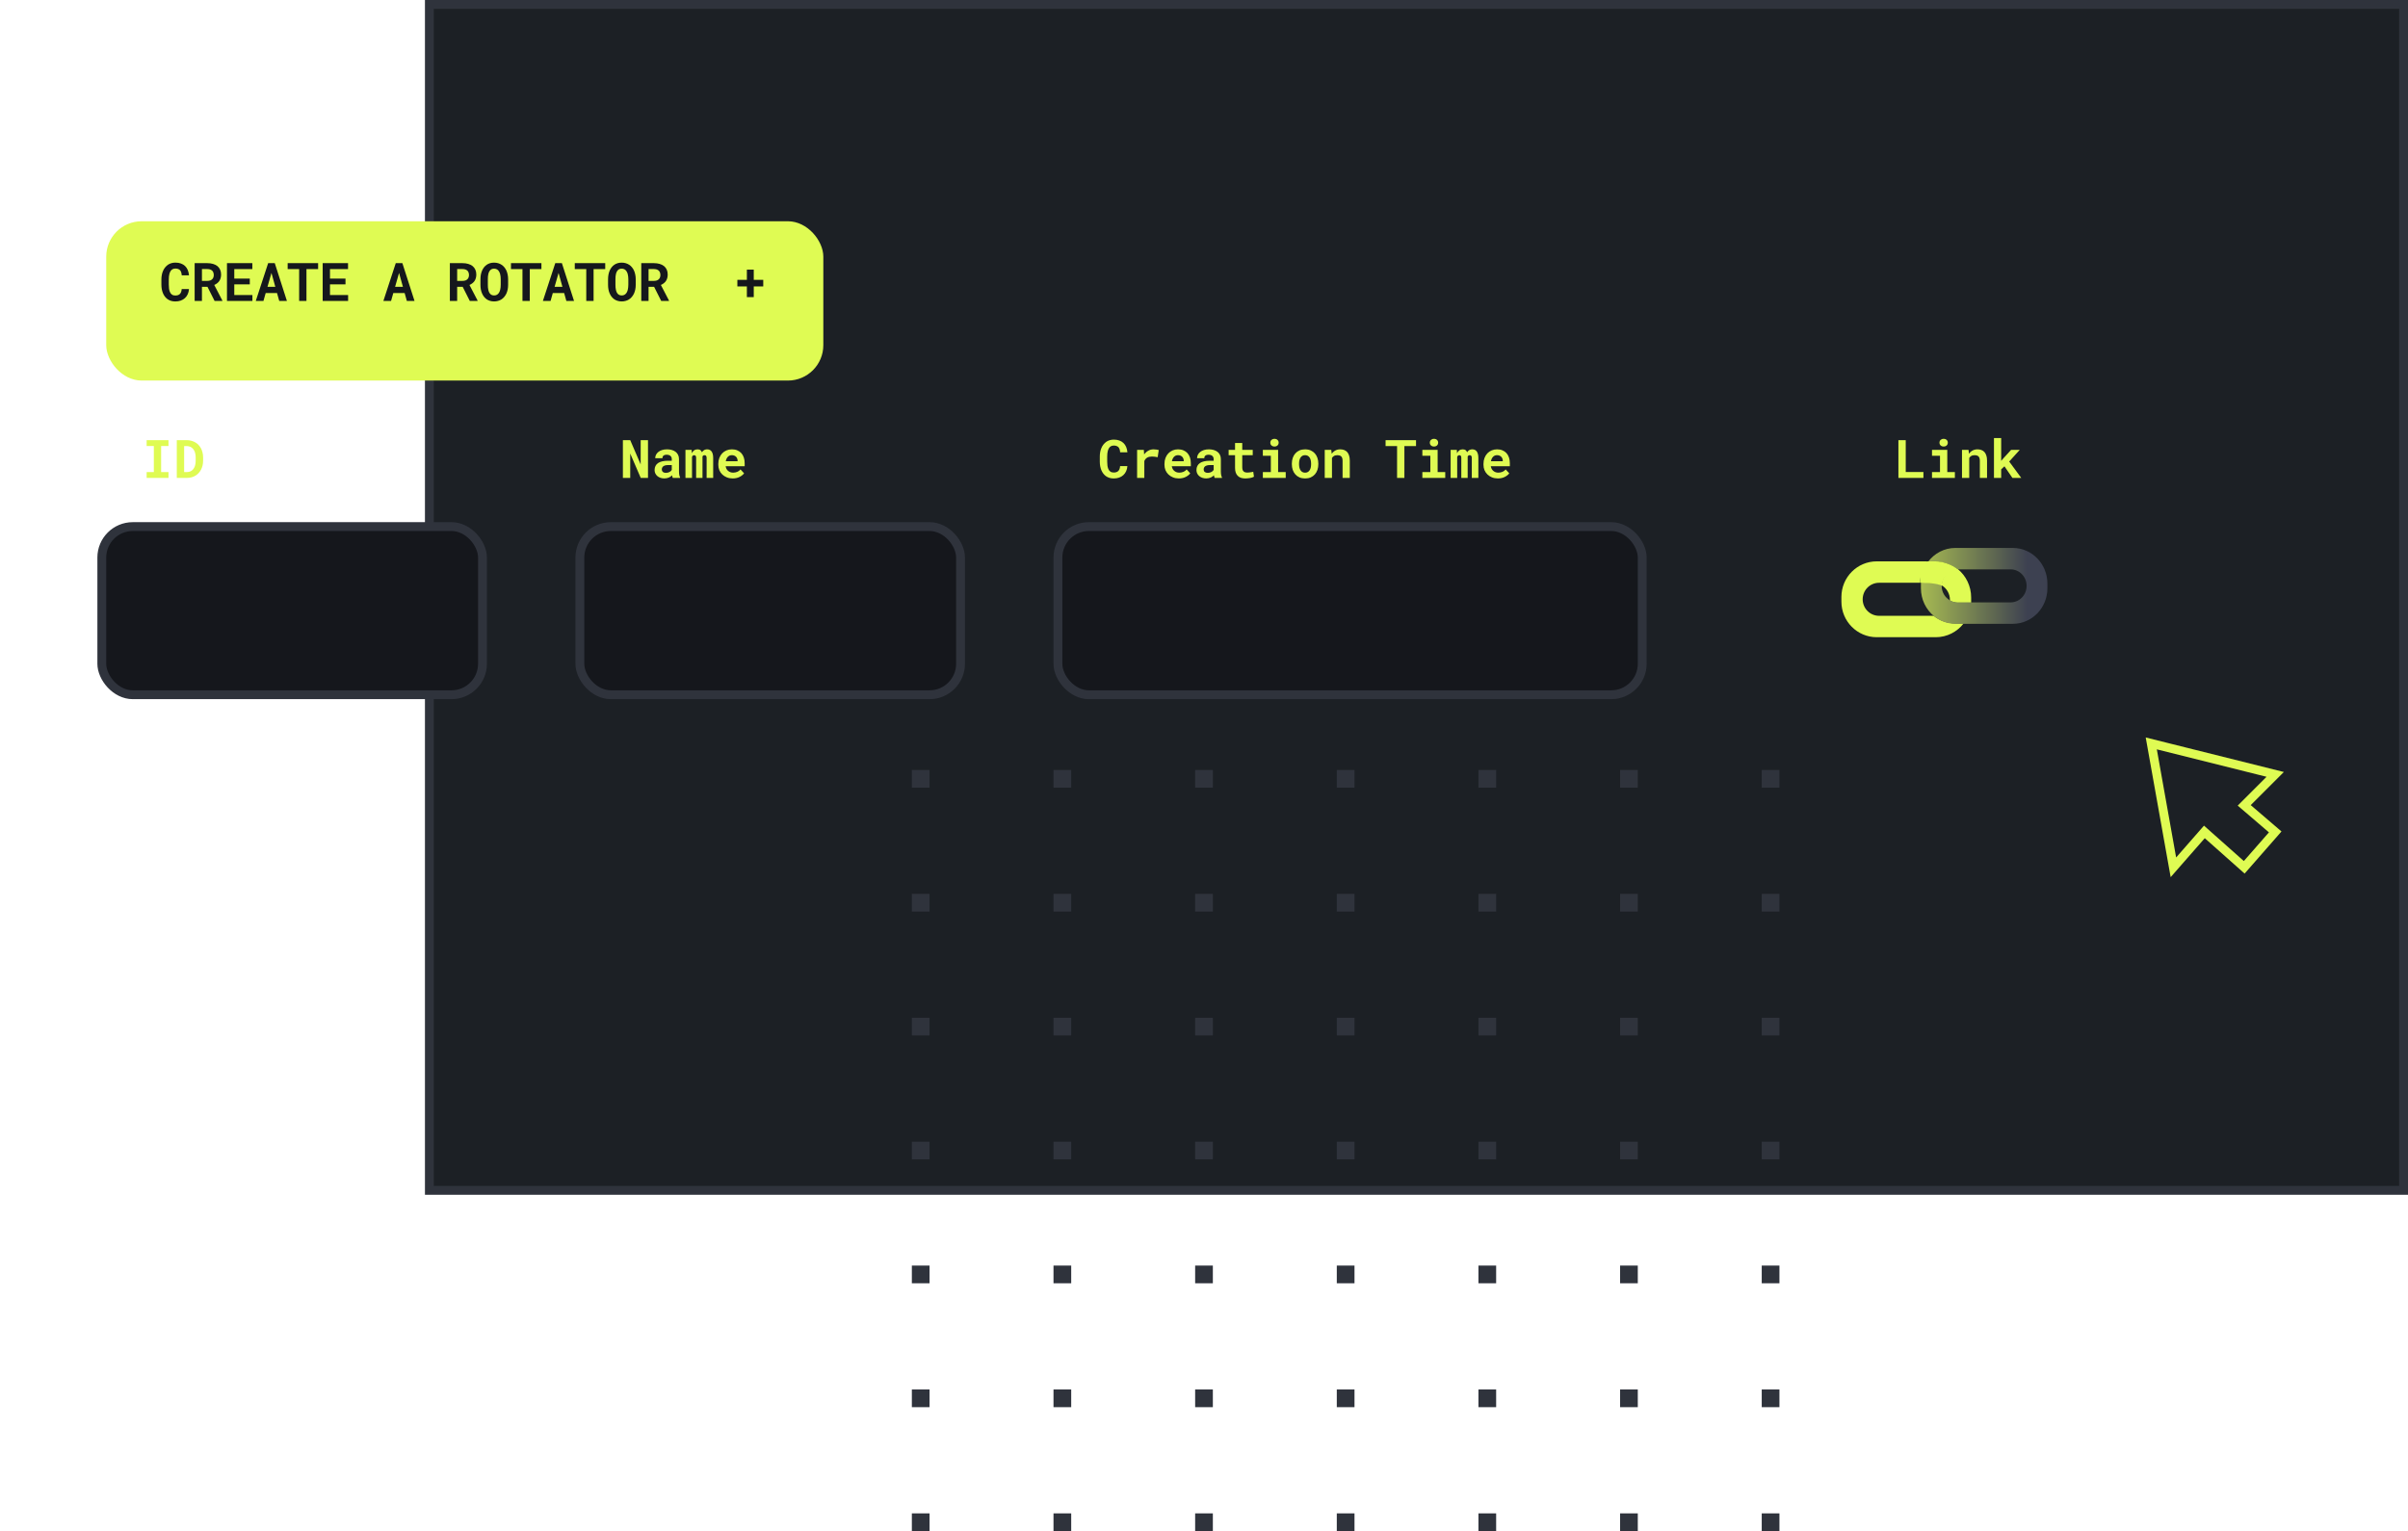 <svg width="272" height="173" viewBox="0 0 272 173" fill="none" xmlns="http://www.w3.org/2000/svg">
<rect x="48.5" y="0.5" width="223" height="134" fill="#1C2025" stroke="#2F333C"/>
<rect x="103" y="87" width="2" height="2" fill="#2F333C"/>
<rect x="119" y="87" width="2" height="2" fill="#2F333C"/>
<rect x="135" y="87" width="2" height="2" fill="#2F333C"/>
<rect x="151" y="87" width="2" height="2" fill="#2F333C"/>
<rect x="167" y="87" width="2" height="2" fill="#2F333C"/>
<rect x="183" y="87" width="2" height="2" fill="#2F333C"/>
<rect x="199" y="87" width="2" height="2" fill="#2F333C"/>
<rect x="103" y="101" width="2" height="2" fill="#2F333C"/>
<rect x="119" y="101" width="2" height="2" fill="#2F333C"/>
<rect x="135" y="101" width="2" height="2" fill="#2F333C"/>
<rect x="151" y="101" width="2" height="2" fill="#2F333C"/>
<rect x="167" y="101" width="2" height="2" fill="#2F333C"/>
<rect x="183" y="101" width="2" height="2" fill="#2F333C"/>
<rect x="199" y="101" width="2" height="2" fill="#2F333C"/>
<rect x="103" y="115" width="2" height="2" fill="#2F333C"/>
<rect x="119" y="115" width="2" height="2" fill="#2F333C"/>
<rect x="135" y="115" width="2" height="2" fill="#2F333C"/>
<rect x="151" y="115" width="2" height="2" fill="#2F333C"/>
<rect x="167" y="115" width="2" height="2" fill="#2F333C"/>
<rect x="183" y="115" width="2" height="2" fill="#2F333C"/>
<rect x="199" y="115" width="2" height="2" fill="#2F333C"/>
<rect x="103" y="129" width="2" height="2" fill="#2F333C"/>
<rect x="119" y="129" width="2" height="2" fill="#2F333C"/>
<rect x="135" y="129" width="2" height="2" fill="#2F333C"/>
<rect x="151" y="129" width="2" height="2" fill="#2F333C"/>
<rect x="167" y="129" width="2" height="2" fill="#2F333C"/>
<rect x="183" y="129" width="2" height="2" fill="#2F333C"/>
<rect x="199" y="129" width="2" height="2" fill="#2F333C"/>
<rect x="119" y="143" width="2" height="2" fill="#2F333C"/>
<rect x="103" y="143" width="2" height="2" fill="#2F333C"/>
<rect x="135" y="143" width="2" height="2" fill="#2F333C"/>
<rect x="151" y="143" width="2" height="2" fill="#2F333C"/>
<rect x="167" y="143" width="2" height="2" fill="#2F333C"/>
<rect x="183" y="143" width="2" height="2" fill="#2F333C"/>
<rect x="199" y="143" width="2" height="2" fill="#2F333C"/>
<rect x="103" y="157" width="2" height="2" fill="#2F333C"/>
<rect x="119" y="157" width="2" height="2" fill="#2F333C"/>
<rect x="135" y="157" width="2" height="2" fill="#2F333C"/>
<rect x="151" y="157" width="2" height="2" fill="#2F333C"/>
<rect x="167" y="157" width="2" height="2" fill="#2F333C"/>
<rect x="183" y="157" width="2" height="2" fill="#2F333C"/>
<rect x="199" y="157" width="2" height="2" fill="#2F333C"/>
<rect x="103" y="171" width="2" height="2" fill="#2F333C"/>
<rect x="119" y="171" width="2" height="2" fill="#2F333C"/>
<rect x="135" y="171" width="2" height="2" fill="#2F333C"/>
<rect x="151" y="171" width="2" height="2" fill="#2F333C"/>
<rect x="167" y="171" width="2" height="2" fill="#2F333C"/>
<rect x="183" y="171" width="2" height="2" fill="#2F333C"/>
<rect x="199" y="171" width="2" height="2" fill="#2F333C"/>
<rect x="11.5" y="59.5" width="43" height="19" rx="3.5" fill="#15171C" stroke="#2F333C"/>
<path d="M16.565 49.734V50.399H17.377V53.338H16.565V54H19.032V53.338H18.2V50.399H19.032V49.734H16.565ZM19.97 54H21.115C21.305 54 21.482 53.977 21.648 53.93C21.816 53.883 21.97 53.815 22.108 53.727C22.227 53.653 22.337 53.562 22.436 53.452C22.536 53.341 22.623 53.22 22.697 53.089C22.775 52.942 22.836 52.781 22.879 52.605C22.922 52.43 22.943 52.243 22.943 52.046V51.694C22.943 51.489 22.92 51.296 22.873 51.114C22.828 50.933 22.764 50.767 22.68 50.616C22.607 50.493 22.523 50.38 22.425 50.276C22.329 50.171 22.22 50.082 22.097 50.01C21.956 49.922 21.8 49.855 21.628 49.808C21.456 49.759 21.271 49.734 21.074 49.734H19.97V54ZM20.799 50.402H21.074C21.174 50.402 21.266 50.414 21.35 50.438C21.436 50.459 21.514 50.49 21.584 50.531C21.676 50.586 21.756 50.656 21.824 50.742C21.895 50.828 21.951 50.926 21.994 51.035C22.029 51.127 22.056 51.228 22.073 51.34C22.093 51.449 22.102 51.565 22.102 51.688V52.046C22.102 52.177 22.093 52.299 22.073 52.412C22.056 52.523 22.029 52.625 21.994 52.717C21.951 52.822 21.899 52.915 21.839 52.995C21.78 53.073 21.714 53.138 21.64 53.188C21.567 53.237 21.487 53.274 21.399 53.3C21.311 53.325 21.217 53.338 21.115 53.338H20.799V50.402Z" fill="#DFFB53"/>
<rect x="65.5" y="59.5" width="43" height="19" rx="3.5" fill="#15171C" stroke="#2F333C"/>
<path d="M73.196 54V49.734H72.37L72.367 52.474L71.189 49.734H70.36V54H71.189V51.249L72.376 54H73.196ZM75.997 54H76.823V53.95C76.782 53.87 76.751 53.774 76.73 53.663C76.708 53.552 76.697 53.411 76.697 53.241V51.882C76.697 51.698 76.663 51.537 76.595 51.398C76.526 51.258 76.432 51.142 76.311 51.05C76.189 50.958 76.046 50.889 75.88 50.842C75.716 50.795 75.538 50.772 75.347 50.772C75.134 50.772 74.944 50.799 74.778 50.853C74.614 50.906 74.476 50.978 74.362 51.07C74.247 51.162 74.159 51.269 74.099 51.39C74.04 51.511 74.011 51.639 74.011 51.773H74.825C74.825 51.717 74.833 51.665 74.849 51.618C74.866 51.571 74.893 51.531 74.928 51.498C74.967 51.461 75.018 51.433 75.08 51.413C75.143 51.392 75.217 51.381 75.303 51.381C75.4 51.381 75.485 51.394 75.558 51.419C75.632 51.442 75.693 51.477 75.742 51.522C75.789 51.565 75.824 51.616 75.848 51.677C75.871 51.735 75.883 51.802 75.883 51.876V52.063H75.429C75.194 52.063 74.986 52.085 74.805 52.128C74.625 52.169 74.474 52.23 74.351 52.31C74.214 52.398 74.111 52.51 74.043 52.647C73.975 52.781 73.94 52.937 73.94 53.112C73.94 53.249 73.968 53.376 74.022 53.493C74.077 53.608 74.153 53.708 74.251 53.792C74.349 53.876 74.465 53.941 74.6 53.988C74.736 54.035 74.886 54.059 75.048 54.059C75.147 54.059 75.24 54.049 75.326 54.029C75.412 54.012 75.491 53.986 75.564 53.953C75.634 53.922 75.698 53.885 75.757 53.842C75.815 53.799 75.867 53.753 75.912 53.704C75.922 53.761 75.934 53.815 75.947 53.865C75.961 53.916 75.978 53.961 75.997 54ZM75.221 53.429C75.144 53.429 75.077 53.42 75.019 53.402C74.962 53.383 74.914 53.357 74.875 53.326C74.836 53.293 74.806 53.253 74.784 53.206C74.765 53.157 74.755 53.105 74.755 53.048C74.755 52.976 74.769 52.909 74.796 52.849C74.823 52.786 74.865 52.732 74.922 52.688C74.978 52.645 75.052 52.611 75.142 52.588C75.231 52.562 75.34 52.55 75.467 52.55H75.883V53.095C75.859 53.136 75.827 53.177 75.786 53.218C75.745 53.257 75.696 53.292 75.64 53.323C75.583 53.355 75.519 53.38 75.449 53.399C75.379 53.419 75.303 53.429 75.221 53.429ZM78.127 50.83H77.427V54H78.168V51.627C78.178 51.602 78.189 51.578 78.2 51.557C78.212 51.535 78.226 51.517 78.241 51.501C78.263 51.48 78.287 51.463 78.314 51.451C78.342 51.44 78.373 51.434 78.408 51.434C78.439 51.434 78.469 51.438 78.496 51.448C78.523 51.456 78.548 51.471 78.569 51.492C78.589 51.514 78.605 51.544 78.616 51.583C78.628 51.622 78.634 51.672 78.634 51.732V54H79.352V51.662C79.352 51.639 79.352 51.62 79.352 51.606C79.352 51.593 79.352 51.584 79.352 51.58C79.361 51.559 79.373 51.54 79.387 51.524C79.4 51.507 79.416 51.491 79.434 51.477C79.455 51.464 79.478 51.453 79.501 51.445C79.526 51.438 79.555 51.434 79.586 51.434C79.615 51.434 79.644 51.438 79.671 51.448C79.7 51.456 79.726 51.471 79.747 51.492C79.769 51.516 79.785 51.547 79.797 51.586C79.811 51.625 79.817 51.675 79.817 51.735V54H80.559V51.738C80.559 51.562 80.541 51.414 80.506 51.293C80.473 51.17 80.426 51.069 80.365 50.991C80.303 50.915 80.23 50.859 80.145 50.824C80.064 50.789 79.975 50.772 79.879 50.772C79.803 50.772 79.732 50.781 79.668 50.801C79.603 50.82 79.546 50.848 79.495 50.883C79.454 50.91 79.416 50.943 79.381 50.982C79.348 51.02 79.317 51.062 79.29 51.108C79.272 51.06 79.251 51.017 79.226 50.98C79.202 50.94 79.174 50.907 79.141 50.88C79.098 50.843 79.047 50.815 78.988 50.798C78.93 50.78 78.863 50.772 78.789 50.772C78.637 50.772 78.507 50.812 78.399 50.892C78.294 50.97 78.211 51.077 78.15 51.214L78.127 50.83ZM82.762 54.059C83.068 54.059 83.334 53.999 83.559 53.88C83.783 53.761 83.947 53.628 84.051 53.481L83.644 53.042C83.55 53.163 83.428 53.254 83.277 53.315C83.127 53.375 82.972 53.405 82.811 53.405C82.698 53.405 82.594 53.388 82.498 53.352C82.402 53.317 82.317 53.268 82.243 53.203C82.171 53.141 82.113 53.071 82.07 52.995C82.027 52.917 81.992 52.815 81.965 52.688V52.679H84.115V52.333C84.115 52.101 84.083 51.889 84.019 51.697C83.954 51.504 83.86 51.339 83.737 51.202C83.612 51.065 83.46 50.96 83.28 50.886C83.103 50.81 82.899 50.772 82.671 50.772C82.45 50.772 82.246 50.812 82.059 50.892C81.871 50.972 81.709 51.084 81.572 51.228C81.436 51.373 81.329 51.546 81.253 51.747C81.177 51.946 81.139 52.167 81.139 52.409V52.526C81.139 52.739 81.177 52.94 81.253 53.127C81.331 53.312 81.441 53.474 81.584 53.61C81.727 53.749 81.897 53.858 82.097 53.938C82.296 54.019 82.518 54.059 82.762 54.059ZM82.665 51.431C82.769 51.431 82.859 51.447 82.938 51.48C83.018 51.512 83.085 51.555 83.14 51.609C83.194 51.666 83.237 51.732 83.269 51.809C83.3 51.885 83.315 51.966 83.315 52.052V52.116H81.98C81.999 52.013 82.028 51.919 82.067 51.835C82.106 51.751 82.155 51.679 82.214 51.618C82.27 51.558 82.337 51.512 82.413 51.48C82.489 51.447 82.573 51.431 82.665 51.431Z" fill="#DFFB53"/>
<rect x="119.5" y="59.5" width="66" height="19" rx="3.5" fill="#15171C" stroke="#2F333C"/>
<path d="M127.346 52.664H126.522C126.515 52.793 126.493 52.903 126.458 52.995C126.423 53.087 126.375 53.162 126.314 53.221C126.254 53.279 126.181 53.322 126.095 53.35C126.009 53.377 125.912 53.391 125.805 53.391C125.725 53.391 125.651 53.382 125.585 53.364C125.521 53.345 125.462 53.315 125.409 53.276C125.36 53.241 125.316 53.197 125.277 53.145C125.24 53.092 125.208 53.031 125.181 52.963C125.142 52.863 125.112 52.747 125.093 52.614C125.075 52.48 125.066 52.327 125.066 52.157V51.577C125.066 51.452 125.072 51.336 125.084 51.228C125.096 51.119 125.114 51.02 125.14 50.93C125.173 50.815 125.217 50.714 125.271 50.628C125.328 50.54 125.396 50.473 125.477 50.426C125.523 50.398 125.574 50.378 125.629 50.364C125.686 50.351 125.746 50.344 125.811 50.344C125.932 50.344 126.035 50.36 126.121 50.394C126.209 50.425 126.282 50.472 126.341 50.534C126.397 50.599 126.44 50.679 126.47 50.774C126.501 50.87 126.521 50.981 126.528 51.108H127.349C127.329 50.886 127.282 50.685 127.208 50.508C127.134 50.33 127.032 50.18 126.903 50.057C126.774 49.934 126.618 49.839 126.435 49.773C126.253 49.706 126.045 49.673 125.811 49.673C125.652 49.673 125.504 49.693 125.365 49.734C125.229 49.773 125.103 49.83 124.987 49.904C124.858 49.992 124.743 50.1 124.642 50.227C124.54 50.353 124.458 50.498 124.396 50.66C124.341 50.793 124.3 50.938 124.272 51.094C124.245 51.248 124.231 51.411 124.231 51.583V52.157C124.231 52.341 124.246 52.515 124.275 52.679C124.307 52.843 124.351 52.993 124.407 53.13C124.466 53.267 124.537 53.392 124.621 53.505C124.707 53.618 124.805 53.715 124.914 53.795C125.033 53.881 125.167 53.947 125.315 53.994C125.466 54.039 125.629 54.062 125.805 54.062C126.027 54.062 126.23 54.029 126.414 53.965C126.598 53.898 126.756 53.805 126.889 53.684C127.021 53.562 127.127 53.416 127.205 53.244C127.285 53.072 127.332 52.879 127.346 52.664ZM130.293 50.772C130.08 50.772 129.884 50.823 129.704 50.927C129.524 51.028 129.37 51.169 129.241 51.349L129.235 51.278L129.203 50.83H128.444V54H129.259V52.096C129.296 52.006 129.343 51.928 129.399 51.861C129.456 51.795 129.524 51.74 129.604 51.697C129.671 51.66 129.746 51.633 129.83 51.615C129.916 51.596 130.012 51.586 130.117 51.586C130.219 51.586 130.325 51.593 130.437 51.606C130.55 51.618 130.66 51.637 130.768 51.662L130.888 50.851C130.823 50.831 130.738 50.813 130.633 50.798C130.529 50.78 130.416 50.772 130.293 50.772ZM133.158 54.059C133.465 54.059 133.73 53.999 133.955 53.88C134.18 53.761 134.344 53.628 134.447 53.481L134.04 53.042C133.946 53.163 133.824 53.254 133.674 53.315C133.523 53.375 133.368 53.405 133.208 53.405C133.095 53.405 132.99 53.388 132.895 53.352C132.799 53.317 132.714 53.268 132.64 53.203C132.567 53.141 132.51 53.071 132.467 52.995C132.424 52.917 132.389 52.815 132.361 52.688V52.679H134.512V52.333C134.512 52.101 134.479 51.889 134.415 51.697C134.351 51.504 134.257 51.339 134.134 51.202C134.009 51.065 133.856 50.96 133.677 50.886C133.499 50.81 133.296 50.772 133.067 50.772C132.847 50.772 132.643 50.812 132.455 50.892C132.268 50.972 132.105 51.084 131.969 51.228C131.832 51.373 131.726 51.546 131.649 51.747C131.573 51.946 131.535 52.167 131.535 52.409V52.526C131.535 52.739 131.573 52.94 131.649 53.127C131.728 53.312 131.838 53.474 131.98 53.61C132.123 53.749 132.294 53.858 132.493 53.938C132.692 54.019 132.914 54.059 133.158 54.059ZM133.062 51.431C133.165 51.431 133.256 51.447 133.334 51.48C133.414 51.512 133.481 51.555 133.536 51.609C133.591 51.666 133.634 51.732 133.665 51.809C133.696 51.885 133.712 51.966 133.712 52.052V52.116H132.376C132.396 52.013 132.425 51.919 132.464 51.835C132.503 51.751 132.552 51.679 132.61 51.618C132.667 51.558 132.733 51.512 132.81 51.48C132.886 51.447 132.97 51.431 133.062 51.431ZM137.204 54H138.03V53.95C137.989 53.87 137.958 53.774 137.937 53.663C137.915 53.552 137.904 53.411 137.904 53.241V51.882C137.904 51.698 137.87 51.537 137.802 51.398C137.733 51.258 137.639 51.142 137.518 51.05C137.396 50.958 137.253 50.889 137.087 50.842C136.923 50.795 136.745 50.772 136.554 50.772C136.341 50.772 136.151 50.799 135.985 50.853C135.821 50.906 135.683 50.978 135.569 51.07C135.454 51.162 135.366 51.269 135.306 51.39C135.247 51.511 135.218 51.639 135.218 51.773H136.032C136.032 51.717 136.04 51.665 136.056 51.618C136.073 51.571 136.1 51.531 136.135 51.498C136.174 51.461 136.225 51.433 136.287 51.413C136.35 51.392 136.424 51.381 136.51 51.381C136.607 51.381 136.692 51.394 136.765 51.419C136.839 51.442 136.9 51.477 136.949 51.522C136.996 51.565 137.031 51.616 137.055 51.677C137.078 51.735 137.09 51.802 137.09 51.876V52.063H136.636C136.401 52.063 136.193 52.085 136.012 52.128C135.832 52.169 135.681 52.23 135.558 52.31C135.421 52.398 135.318 52.51 135.25 52.647C135.182 52.781 135.147 52.937 135.147 53.112C135.147 53.249 135.175 53.376 135.229 53.493C135.284 53.608 135.36 53.708 135.458 53.792C135.556 53.876 135.672 53.941 135.807 53.988C135.943 54.035 136.093 54.059 136.255 54.059C136.354 54.059 136.447 54.049 136.533 54.029C136.619 54.012 136.698 53.986 136.771 53.953C136.841 53.922 136.905 53.885 136.964 53.842C137.022 53.799 137.074 53.753 137.119 53.704C137.129 53.761 137.141 53.815 137.154 53.865C137.168 53.916 137.185 53.961 137.204 54ZM136.428 53.429C136.352 53.429 136.284 53.42 136.226 53.402C136.169 53.383 136.121 53.357 136.082 53.326C136.043 53.293 136.013 53.253 135.991 53.206C135.972 53.157 135.962 53.105 135.962 53.048C135.962 52.976 135.976 52.909 136.003 52.849C136.03 52.786 136.072 52.732 136.129 52.688C136.186 52.645 136.259 52.611 136.349 52.588C136.438 52.562 136.547 52.55 136.674 52.55H137.09V53.095C137.066 53.136 137.034 53.177 136.993 53.218C136.952 53.257 136.903 53.292 136.847 53.323C136.79 53.355 136.727 53.38 136.656 53.399C136.586 53.419 136.51 53.429 136.428 53.429ZM140.321 50.054H139.507V50.83H138.783V51.431H139.507V52.872C139.507 53.081 139.534 53.261 139.589 53.411C139.644 53.56 139.722 53.682 139.823 53.777C139.923 53.875 140.043 53.947 140.184 53.994C140.326 54.039 140.484 54.062 140.658 54.062C140.748 54.062 140.839 54.057 140.931 54.047C141.024 54.039 141.114 54.027 141.2 54.012C141.286 53.996 141.367 53.977 141.443 53.953C141.52 53.928 141.586 53.898 141.643 53.865L141.563 53.306C141.526 53.315 141.481 53.325 141.429 53.335C141.378 53.345 141.323 53.353 141.265 53.361C141.204 53.371 141.141 53.379 141.074 53.385C141.01 53.391 140.946 53.394 140.884 53.394C140.798 53.394 140.72 53.384 140.649 53.364C140.581 53.345 140.522 53.312 140.474 53.265C140.425 53.22 140.387 53.159 140.359 53.083C140.334 53.005 140.321 52.908 140.321 52.793V51.431H141.505V50.83H140.321V50.054ZM142.647 50.83V51.495H143.55V53.338H142.647V54H145.231V53.338H144.373V50.83H142.647ZM143.491 50.019C143.491 50.081 143.502 50.14 143.523 50.194C143.547 50.247 143.579 50.292 143.62 50.329C143.661 50.368 143.71 50.398 143.767 50.42C143.825 50.441 143.89 50.452 143.96 50.452C144.104 50.452 144.219 50.412 144.303 50.332C144.389 50.25 144.432 50.145 144.432 50.019C144.432 49.892 144.389 49.788 144.303 49.708C144.219 49.626 144.104 49.585 143.96 49.585C143.89 49.585 143.825 49.596 143.767 49.617C143.71 49.639 143.661 49.668 143.62 49.705C143.579 49.744 143.547 49.791 143.523 49.846C143.502 49.898 143.491 49.956 143.491 50.019ZM145.923 52.386V52.447C145.923 52.68 145.956 52.895 146.022 53.092C146.089 53.287 146.187 53.457 146.315 53.602C146.442 53.746 146.599 53.859 146.784 53.941C146.972 54.022 147.185 54.062 147.423 54.062C147.659 54.062 147.87 54.022 148.056 53.941C148.241 53.859 148.397 53.746 148.524 53.602C148.651 53.457 148.748 53.287 148.814 53.092C148.881 52.895 148.914 52.68 148.914 52.447V52.386C148.914 52.155 148.881 51.942 148.814 51.747C148.748 51.55 148.651 51.379 148.524 51.234C148.396 51.09 148.238 50.977 148.053 50.895C147.867 50.812 147.655 50.772 147.417 50.772C147.179 50.772 146.967 50.812 146.781 50.895C146.598 50.977 146.442 51.09 146.315 51.234C146.187 51.379 146.089 51.55 146.022 51.747C145.956 51.942 145.923 52.155 145.923 52.386ZM146.737 52.447V52.386C146.737 52.257 146.75 52.135 146.775 52.02C146.801 51.904 146.841 51.803 146.896 51.715C146.95 51.627 147.021 51.558 147.106 51.507C147.192 51.456 147.296 51.431 147.417 51.431C147.54 51.431 147.645 51.456 147.73 51.507C147.816 51.558 147.887 51.627 147.941 51.715C147.994 51.803 148.033 51.904 148.059 52.02C148.084 52.135 148.097 52.257 148.097 52.386V52.447C148.097 52.58 148.084 52.705 148.059 52.822C148.033 52.938 147.994 53.038 147.941 53.124C147.887 53.212 147.816 53.281 147.73 53.332C147.645 53.383 147.542 53.408 147.423 53.408C147.3 53.408 147.194 53.383 147.106 53.332C147.021 53.281 146.95 53.212 146.896 53.124C146.841 53.038 146.801 52.938 146.775 52.822C146.75 52.705 146.737 52.58 146.737 52.447ZM149.638 54H150.455V51.747C150.482 51.704 150.513 51.665 150.546 51.63C150.579 51.595 150.616 51.565 150.657 51.539C150.708 51.504 150.766 51.477 150.83 51.46C150.896 51.442 150.969 51.434 151.047 51.434C151.141 51.434 151.225 51.443 151.299 51.463C151.373 51.48 151.437 51.513 151.489 51.56C151.542 51.606 151.582 51.671 151.609 51.753C151.639 51.833 151.653 51.935 151.653 52.06V54H152.468V52.049C152.468 51.818 152.44 51.623 152.386 51.463C152.333 51.301 152.259 51.168 152.163 51.065C152.065 50.963 151.95 50.889 151.817 50.842C151.685 50.795 151.538 50.772 151.378 50.772C151.253 50.772 151.135 50.789 151.023 50.824C150.912 50.859 150.81 50.91 150.716 50.977C150.661 51.016 150.609 51.06 150.561 51.108C150.512 51.157 150.467 51.211 150.426 51.27L150.376 50.83H149.638V54ZM159.95 50.405V49.734H156.511V50.405H157.809V54H158.635V50.405H159.95ZM160.665 50.83V51.495H161.567V53.338H160.665V54H163.249V53.338H162.391V50.83H160.665ZM161.509 50.019C161.509 50.081 161.52 50.14 161.541 50.194C161.564 50.247 161.597 50.292 161.638 50.329C161.679 50.368 161.728 50.398 161.784 50.42C161.843 50.441 161.907 50.452 161.978 50.452C162.122 50.452 162.236 50.412 162.32 50.332C162.406 50.25 162.449 50.145 162.449 50.019C162.449 49.892 162.406 49.788 162.32 49.708C162.236 49.626 162.122 49.585 161.978 49.585C161.907 49.585 161.843 49.596 161.784 49.617C161.728 49.639 161.679 49.668 161.638 49.705C161.597 49.744 161.564 49.791 161.541 49.846C161.52 49.898 161.509 49.956 161.509 50.019ZM164.559 50.83H163.858V54H164.6V51.627C164.609 51.602 164.62 51.578 164.632 51.557C164.644 51.535 164.657 51.517 164.673 51.501C164.694 51.48 164.719 51.463 164.746 51.451C164.773 51.44 164.805 51.434 164.84 51.434C164.871 51.434 164.9 51.438 164.928 51.448C164.955 51.456 164.979 51.471 165.001 51.492C165.021 51.514 165.036 51.544 165.048 51.583C165.06 51.622 165.065 51.672 165.065 51.732V54H165.783V51.662C165.783 51.639 165.783 51.62 165.783 51.606C165.783 51.593 165.783 51.584 165.783 51.58C165.793 51.559 165.805 51.54 165.818 51.524C165.832 51.507 165.848 51.491 165.865 51.477C165.887 51.464 165.909 51.453 165.933 51.445C165.958 51.438 165.986 51.434 166.018 51.434C166.047 51.434 166.075 51.438 166.103 51.448C166.132 51.456 166.157 51.471 166.179 51.492C166.2 51.516 166.217 51.547 166.229 51.586C166.242 51.625 166.249 51.675 166.249 51.735V54H166.99V51.738C166.99 51.562 166.973 51.414 166.938 51.293C166.904 51.17 166.857 51.069 166.797 50.991C166.734 50.915 166.661 50.859 166.577 50.824C166.495 50.789 166.406 50.772 166.311 50.772C166.234 50.772 166.164 50.781 166.1 50.801C166.035 50.82 165.978 50.848 165.927 50.883C165.886 50.91 165.848 50.943 165.812 50.982C165.779 51.02 165.749 51.062 165.722 51.108C165.704 51.06 165.683 51.017 165.657 50.98C165.634 50.94 165.605 50.907 165.572 50.88C165.529 50.843 165.479 50.815 165.42 50.798C165.361 50.78 165.295 50.772 165.221 50.772C165.068 50.772 164.938 50.812 164.831 50.892C164.726 50.97 164.643 51.077 164.582 51.214L164.559 50.83ZM169.193 54.059C169.5 54.059 169.766 53.999 169.99 53.88C170.215 53.761 170.379 53.628 170.482 53.481L170.075 53.042C169.981 53.163 169.859 53.254 169.709 53.315C169.559 53.375 169.403 53.405 169.243 53.405C169.13 53.405 169.025 53.388 168.93 53.352C168.834 53.317 168.749 53.268 168.675 53.203C168.603 53.141 168.545 53.071 168.502 52.995C168.459 52.917 168.424 52.815 168.396 52.688V52.679H170.547V52.333C170.547 52.101 170.515 51.889 170.45 51.697C170.386 51.504 170.292 51.339 170.169 51.202C170.044 51.065 169.892 50.96 169.712 50.886C169.534 50.81 169.331 50.772 169.103 50.772C168.882 50.772 168.678 50.812 168.49 50.892C168.303 50.972 168.141 51.084 168.004 51.228C167.867 51.373 167.761 51.546 167.685 51.747C167.608 51.946 167.57 52.167 167.57 52.409V52.526C167.57 52.739 167.608 52.94 167.685 53.127C167.763 53.312 167.873 53.474 168.016 53.61C168.158 53.749 168.329 53.858 168.528 53.938C168.728 54.019 168.949 54.059 169.193 54.059ZM169.097 51.431C169.2 51.431 169.291 51.447 169.369 51.48C169.449 51.512 169.517 51.555 169.571 51.609C169.626 51.666 169.669 51.732 169.7 51.809C169.731 51.885 169.747 51.966 169.747 52.052V52.116H168.411C168.431 52.013 168.46 51.919 168.499 51.835C168.538 51.751 168.587 51.679 168.646 51.618C168.702 51.558 168.769 51.512 168.845 51.48C168.921 51.447 169.005 51.431 169.097 51.431Z" fill="#DFFB53"/>
<path d="M215.266 53.335V49.734H214.439V54H217.264V53.335H215.266ZM218.233 50.83V51.495H219.136V53.338H218.233V54H220.817V53.338H219.959V50.83H218.233ZM219.077 50.019C219.077 50.081 219.088 50.14 219.109 50.194C219.133 50.247 219.165 50.292 219.206 50.329C219.247 50.368 219.296 50.398 219.353 50.42C219.411 50.441 219.476 50.452 219.546 50.452C219.69 50.452 219.805 50.412 219.889 50.332C219.975 50.25 220.018 50.145 220.018 50.019C220.018 49.892 219.975 49.788 219.889 49.708C219.805 49.626 219.69 49.585 219.546 49.585C219.476 49.585 219.411 49.596 219.353 49.617C219.296 49.639 219.247 49.668 219.206 49.705C219.165 49.744 219.133 49.791 219.109 49.846C219.088 49.898 219.077 49.956 219.077 50.019ZM221.62 54H222.438V51.747C222.465 51.704 222.495 51.665 222.528 51.63C222.562 51.595 222.599 51.565 222.64 51.539C222.69 51.504 222.748 51.477 222.812 51.46C222.879 51.442 222.951 51.434 223.029 51.434C223.123 51.434 223.207 51.443 223.281 51.463C223.355 51.48 223.419 51.513 223.472 51.56C223.524 51.606 223.564 51.671 223.592 51.753C223.621 51.833 223.636 51.935 223.636 52.06V54H224.45V52.049C224.45 51.818 224.423 51.623 224.368 51.463C224.315 51.301 224.241 51.168 224.146 51.065C224.048 50.963 223.933 50.889 223.8 50.842C223.667 50.795 223.521 50.772 223.36 50.772C223.235 50.772 223.117 50.789 223.006 50.824C222.895 50.859 222.792 50.91 222.698 50.977C222.644 51.016 222.592 51.06 222.543 51.108C222.494 51.157 222.449 51.211 222.408 51.27L222.358 50.83H221.62V54ZM226.416 52.69L227.315 54H228.314L226.952 52.151L228.147 50.83H227.169L226.293 51.791L226.047 52.072V49.5H225.232V54H226.047V53.033L226.416 52.69Z" fill="#DFFB53"/>
<path d="M245.5 98L243 84L257 87.5L253.5 91L257 94L253.5 98L249 94L245.5 98Z" stroke="#DFFB53"/>
<g filter="url(#filter0_d)">
<rect x="12" y="23" width="81" height="18" rx="4" fill="#DFFB53"/>
</g>
<path d="M21.346 32.664H20.523C20.515 32.793 20.493 32.903 20.458 32.995C20.423 33.087 20.375 33.162 20.314 33.221C20.254 33.279 20.181 33.322 20.095 33.35C20.009 33.377 19.912 33.391 19.805 33.391C19.725 33.391 19.651 33.382 19.585 33.364C19.52 33.345 19.462 33.315 19.409 33.276C19.36 33.241 19.316 33.197 19.277 33.145C19.24 33.092 19.208 33.031 19.181 32.963C19.142 32.863 19.112 32.747 19.093 32.614C19.075 32.48 19.066 32.327 19.066 32.157V31.577C19.066 31.452 19.072 31.336 19.084 31.229C19.096 31.119 19.114 31.02 19.14 30.93C19.173 30.814 19.217 30.714 19.271 30.628C19.328 30.54 19.396 30.473 19.477 30.426C19.523 30.398 19.574 30.378 19.629 30.364C19.686 30.351 19.746 30.344 19.811 30.344C19.932 30.344 20.035 30.36 20.121 30.394C20.209 30.425 20.282 30.472 20.341 30.534C20.398 30.599 20.44 30.679 20.47 30.774C20.501 30.87 20.52 30.981 20.528 31.108H21.349C21.329 30.886 21.282 30.686 21.208 30.508C21.134 30.33 21.032 30.18 20.903 30.057C20.774 29.934 20.618 29.839 20.435 29.773C20.253 29.706 20.045 29.673 19.811 29.673C19.652 29.673 19.504 29.693 19.365 29.734C19.229 29.773 19.102 29.83 18.987 29.904C18.858 29.992 18.743 30.1 18.642 30.227C18.54 30.354 18.458 30.498 18.395 30.66C18.341 30.793 18.3 30.938 18.273 31.094C18.245 31.248 18.231 31.411 18.231 31.583V32.157C18.231 32.341 18.246 32.515 18.275 32.679C18.307 32.843 18.351 32.993 18.407 33.13C18.466 33.267 18.537 33.392 18.621 33.505C18.707 33.618 18.805 33.715 18.914 33.795C19.033 33.881 19.167 33.947 19.315 33.994C19.466 34.039 19.629 34.062 19.805 34.062C20.027 34.062 20.23 34.029 20.414 33.965C20.598 33.898 20.756 33.805 20.889 33.684C21.021 33.562 21.127 33.416 21.205 33.244C21.285 33.072 21.332 32.879 21.346 32.664ZM23.435 32.406L24.237 34H25.119V33.962L24.202 32.201C24.319 32.148 24.425 32.086 24.519 32.014C24.614 31.941 24.696 31.856 24.765 31.759C24.831 31.663 24.882 31.555 24.917 31.434C24.954 31.311 24.973 31.173 24.973 31.02C24.973 30.81 24.936 30.624 24.861 30.464C24.789 30.304 24.686 30.17 24.551 30.062C24.414 29.955 24.25 29.874 24.059 29.819C23.867 29.763 23.653 29.734 23.417 29.734H21.987V34H22.811V32.406H23.435ZM22.811 31.738V30.402H23.417C23.53 30.402 23.631 30.416 23.719 30.443C23.807 30.471 23.881 30.51 23.941 30.561C24.01 30.617 24.061 30.689 24.094 30.777C24.129 30.863 24.146 30.963 24.146 31.076C24.146 31.17 24.133 31.255 24.105 31.331C24.08 31.407 24.042 31.473 23.991 31.527C23.931 31.596 23.852 31.648 23.754 31.686C23.658 31.721 23.547 31.738 23.42 31.738H22.811ZM28.216 32.131V31.48H26.464V30.405H28.503V29.734H25.638V34H28.512V33.335H26.464V32.131H28.216ZM31.292 33.109L31.541 34H32.408L31.037 29.734H30.29L28.893 34H29.76L30.012 33.109H31.292ZM30.214 32.409L30.662 30.839L31.099 32.409H30.214ZM35.933 30.405V29.734H32.493V30.405H33.791V34H34.617V30.405H35.933ZM39.026 32.131V31.48H37.274V30.405H39.313V29.734H36.448V34H39.322V33.335H37.274V32.131H39.026ZM45.706 33.109L45.955 34H46.822L45.451 29.734H44.704L43.307 34H44.174L44.426 33.109H45.706ZM44.628 32.409L45.076 30.839L45.513 32.409H44.628ZM52.263 32.406L53.065 34H53.947V33.962L53.03 32.201C53.148 32.148 53.253 32.086 53.347 32.014C53.442 31.941 53.524 31.856 53.593 31.759C53.659 31.663 53.71 31.555 53.745 31.434C53.782 31.311 53.801 31.173 53.801 31.02C53.801 30.81 53.764 30.624 53.69 30.464C53.617 30.304 53.514 30.17 53.379 30.062C53.242 29.955 53.078 29.874 52.887 29.819C52.695 29.763 52.481 29.734 52.245 29.734H50.815V34H51.639V32.406H52.263ZM51.639 31.738V30.402H52.245C52.358 30.402 52.459 30.416 52.547 30.443C52.635 30.471 52.709 30.51 52.77 30.561C52.838 30.617 52.889 30.689 52.922 30.777C52.957 30.863 52.975 30.963 52.975 31.076C52.975 31.17 52.961 31.255 52.934 31.331C52.908 31.407 52.87 31.473 52.819 31.527C52.759 31.596 52.68 31.648 52.582 31.686C52.486 31.721 52.375 31.738 52.248 31.738H51.639ZM57.395 32.181V31.56C57.395 31.366 57.377 31.184 57.34 31.012C57.305 30.84 57.253 30.682 57.185 30.537C57.122 30.41 57.047 30.294 56.959 30.189C56.873 30.083 56.773 29.993 56.657 29.919C56.542 29.841 56.412 29.781 56.268 29.74C56.125 29.697 55.972 29.676 55.808 29.676C55.645 29.676 55.495 29.696 55.356 29.737C55.218 29.778 55.093 29.837 54.981 29.913C54.868 29.991 54.768 30.085 54.68 30.194C54.594 30.304 54.52 30.426 54.46 30.561C54.398 30.703 54.35 30.858 54.316 31.026C54.285 31.194 54.27 31.372 54.27 31.56V32.181C54.27 32.356 54.283 32.523 54.31 32.682C54.34 32.84 54.382 32.986 54.437 33.121C54.497 33.268 54.572 33.399 54.662 33.517C54.752 33.632 54.853 33.73 54.967 33.812C55.082 33.891 55.21 33.951 55.351 33.994C55.491 34.037 55.645 34.059 55.81 34.059C55.967 34.059 56.112 34.039 56.247 34C56.384 33.963 56.509 33.91 56.622 33.842C56.747 33.764 56.858 33.666 56.956 33.549C57.054 33.432 57.136 33.303 57.202 33.162C57.265 33.022 57.312 32.869 57.346 32.705C57.379 32.539 57.395 32.364 57.395 32.181ZM56.56 31.554V32.181C56.56 32.286 56.555 32.388 56.543 32.485C56.533 32.583 56.518 32.673 56.496 32.755C56.469 32.86 56.432 32.955 56.385 33.039C56.34 33.121 56.284 33.19 56.218 33.244C56.165 33.289 56.105 33.323 56.036 33.347C55.968 33.37 55.893 33.382 55.81 33.382C55.725 33.382 55.648 33.369 55.579 33.344C55.513 33.318 55.453 33.282 55.4 33.235C55.344 33.183 55.294 33.114 55.251 33.03C55.21 32.944 55.179 32.85 55.157 32.746C55.138 32.664 55.124 32.575 55.116 32.48C55.108 32.384 55.105 32.284 55.105 32.181V31.554C55.105 31.444 55.108 31.34 55.116 31.24C55.126 31.141 55.141 31.049 55.16 30.965C55.185 30.855 55.221 30.76 55.266 30.678C55.312 30.596 55.369 30.527 55.435 30.473C55.484 30.436 55.539 30.407 55.6 30.388C55.662 30.368 55.731 30.358 55.808 30.358C55.888 30.358 55.96 30.369 56.024 30.391C56.091 30.412 56.15 30.442 56.203 30.481C56.27 30.534 56.327 30.602 56.376 30.686C56.425 30.769 56.464 30.862 56.493 30.968C56.517 31.052 56.533 31.144 56.543 31.243C56.555 31.341 56.56 31.444 56.56 31.554ZM61.157 30.405V29.734H57.718V30.405H59.016V34H59.842V30.405H61.157ZM63.724 33.109L63.973 34H64.84L63.469 29.734H62.722L61.324 34H62.191L62.443 33.109H63.724ZM62.645 32.409L63.094 30.839L63.53 32.409H62.645ZM68.364 30.405V29.734H64.925V30.405H66.223V34H67.049V30.405H68.364ZM71.81 32.181V31.56C71.81 31.366 71.791 31.184 71.754 31.012C71.719 30.84 71.667 30.682 71.599 30.537C71.536 30.41 71.461 30.294 71.373 30.189C71.287 30.083 71.186 29.993 71.071 29.919C70.956 29.841 70.826 29.781 70.682 29.74C70.539 29.697 70.386 29.676 70.222 29.676C70.06 29.676 69.909 29.696 69.77 29.737C69.632 29.778 69.507 29.837 69.395 29.913C69.282 29.991 69.182 30.085 69.094 30.194C69.008 30.304 68.935 30.426 68.874 30.561C68.811 30.703 68.764 30.858 68.731 31.026C68.699 31.194 68.684 31.372 68.684 31.56V32.181C68.684 32.356 68.697 32.523 68.725 32.682C68.754 32.84 68.796 32.986 68.851 33.121C68.911 33.268 68.986 33.399 69.076 33.517C69.166 33.632 69.268 33.73 69.381 33.812C69.496 33.891 69.624 33.951 69.765 33.994C69.905 34.037 70.059 34.059 70.225 34.059C70.381 34.059 70.526 34.039 70.661 34C70.798 33.963 70.923 33.91 71.036 33.842C71.161 33.764 71.272 33.666 71.37 33.549C71.468 33.432 71.55 33.303 71.616 33.162C71.679 33.022 71.727 32.869 71.76 32.705C71.793 32.539 71.81 32.364 71.81 32.181ZM70.975 31.554V32.181C70.975 32.286 70.969 32.388 70.957 32.485C70.947 32.583 70.932 32.673 70.91 32.755C70.883 32.86 70.846 32.955 70.799 33.039C70.754 33.121 70.698 33.19 70.632 33.244C70.579 33.289 70.519 33.323 70.45 33.347C70.382 33.37 70.307 33.382 70.225 33.382C70.139 33.382 70.061 33.369 69.993 33.344C69.927 33.318 69.867 33.282 69.814 33.235C69.758 33.183 69.708 33.114 69.665 33.03C69.624 32.944 69.593 32.85 69.571 32.746C69.552 32.664 69.538 32.575 69.53 32.48C69.522 32.384 69.519 32.284 69.519 32.181V31.554C69.519 31.444 69.522 31.34 69.53 31.24C69.54 31.141 69.555 31.049 69.574 30.965C69.6 30.855 69.635 30.76 69.68 30.678C69.727 30.596 69.783 30.527 69.85 30.473C69.898 30.436 69.953 30.407 70.014 30.388C70.076 30.368 70.145 30.358 70.222 30.358C70.302 30.358 70.374 30.369 70.439 30.391C70.505 30.412 70.564 30.442 70.617 30.481C70.684 30.534 70.741 30.602 70.79 30.686C70.839 30.769 70.878 30.862 70.907 30.968C70.931 31.052 70.947 31.144 70.957 31.243C70.969 31.341 70.975 31.444 70.975 31.554ZM73.884 32.406L74.686 34H75.568V33.962L74.651 32.201C74.769 32.148 74.874 32.086 74.968 32.014C75.064 31.941 75.145 31.856 75.214 31.759C75.28 31.663 75.331 31.555 75.366 31.434C75.403 31.311 75.422 31.173 75.422 31.02C75.422 30.81 75.385 30.624 75.311 30.464C75.238 30.304 75.135 30.17 75 30.062C74.863 29.955 74.699 29.874 74.508 29.819C74.316 29.763 74.103 29.734 73.866 29.734H72.436V34H73.26V32.406H73.884ZM73.26 31.738V30.402H73.866C73.98 30.402 74.08 30.416 74.168 30.443C74.256 30.471 74.33 30.51 74.391 30.561C74.459 30.617 74.51 30.689 74.543 30.777C74.578 30.863 74.596 30.963 74.596 31.076C74.596 31.17 74.582 31.255 74.555 31.331C74.529 31.407 74.491 31.473 74.44 31.527C74.38 31.596 74.301 31.648 74.203 31.686C74.107 31.721 73.996 31.738 73.869 31.738H73.26Z" fill="#15171C"/>
<path d="M85.142 31.621V30.467H84.365V31.621H83.29V32.365H84.365V33.572H85.142V32.365H86.214V31.621H85.142Z" fill="#15171C"/>
<path d="M218.417 69.582C218.407 69.582 218.396 69.582 218.386 69.582H212.255C211.232 69.582 210.402 68.746 210.402 67.715C210.402 66.685 211.232 65.849 212.255 65.849H216.893C216.901 64.938 217.212 64.1 217.728 63.429H211.991C209.787 63.429 208 65.228 208 67.448V67.981C208 70.201 209.787 72 211.991 72H218.652C219.938 72 221.08 71.389 221.81 70.44H220.885C219.954 70.442 219.096 70.12 218.417 69.582Z" fill="#DFFB53"/>
<path d="M219.323 66.135C219.884 66.462 220.261 67.082 220.261 67.794C220.261 67.817 220.261 67.838 220.259 67.858C220.529 68.016 220.838 68.105 221.168 68.105H222.656C222.656 68.093 222.656 68.078 222.656 68.066V67.521C222.656 66.212 222.062 65.047 221.137 64.295C220.153 64.312 219.355 65.124 219.323 66.135Z" fill="#DFFB53"/>
<path d="M227.369 61.914H220.871C219.617 61.914 218.503 62.525 217.791 63.474H218.693C219.602 63.474 220.439 63.794 221.101 64.334C221.111 64.334 221.121 64.334 221.131 64.334H227.112C228.11 64.334 228.92 65.17 228.92 66.2C228.92 67.23 228.11 68.066 227.112 68.066H222.587H221.131C220.808 68.066 220.504 67.979 220.242 67.825C219.694 67.504 219.324 66.898 219.324 66.2C219.324 66.178 219.324 66.157 219.326 66.137C219.063 65.983 218.76 65.896 218.438 65.896L216.981 65.786C216.981 65.786 216.981 65.922 216.981 65.934V66.468C216.981 67.75 217.563 68.889 218.467 69.626C219.13 70.165 219.965 70.486 220.875 70.486H221.777H227.373C229.524 70.486 231.267 68.687 231.267 66.468V65.934C231.263 63.713 229.52 61.914 227.369 61.914Z" fill="url(#paint0_linear)"/>
<path d="M218.109 65.915C218.407 65.915 219.116 66.035 219.357 66.2C219.386 65.138 220.306 64.408 221.196 64.39C220.584 63.811 219.473 63.429 218.632 63.429H217.701C216.893 64.067 216.902 64.857 216.893 65.834L218.109 65.915Z" fill="#DFFB53"/>
<defs>
<filter id="filter0_d" x="0" y="13" width="105" height="42" filterUnits="userSpaceOnUse" color-interpolation-filters="sRGB">
<feFlood flood-opacity="0" result="BackgroundImageFix"/>
<feColorMatrix in="SourceAlpha" type="matrix" values="0 0 0 0 0 0 0 0 0 0 0 0 0 0 0 0 0 0 127 0"/>
<feMorphology radius="2" operator="dilate" in="SourceAlpha" result="effect1_dropShadow"/>
<feOffset dy="2"/>
<feGaussianBlur stdDeviation="5"/>
<feColorMatrix type="matrix" values="0 0 0 0 0 0 0 0 0 0 0 0 0 0 0 0 0 0 1 0"/>
<feBlend mode="normal" in2="BackgroundImageFix" result="effect1_dropShadow"/>
<feBlend mode="normal" in="SourceGraphic" in2="effect1_dropShadow" result="shape"/>
</filter>
<linearGradient id="paint0_linear" x1="200.969" y1="66.199" x2="228.992" y2="66.199" gradientUnits="userSpaceOnUse">
<stop stop-color="#011C4B"/>
<stop offset="0.344" stop-color="#DFFB53"/>
<stop offset="1" stop-color="#3D4151"/>
</linearGradient>
</defs>
</svg>
